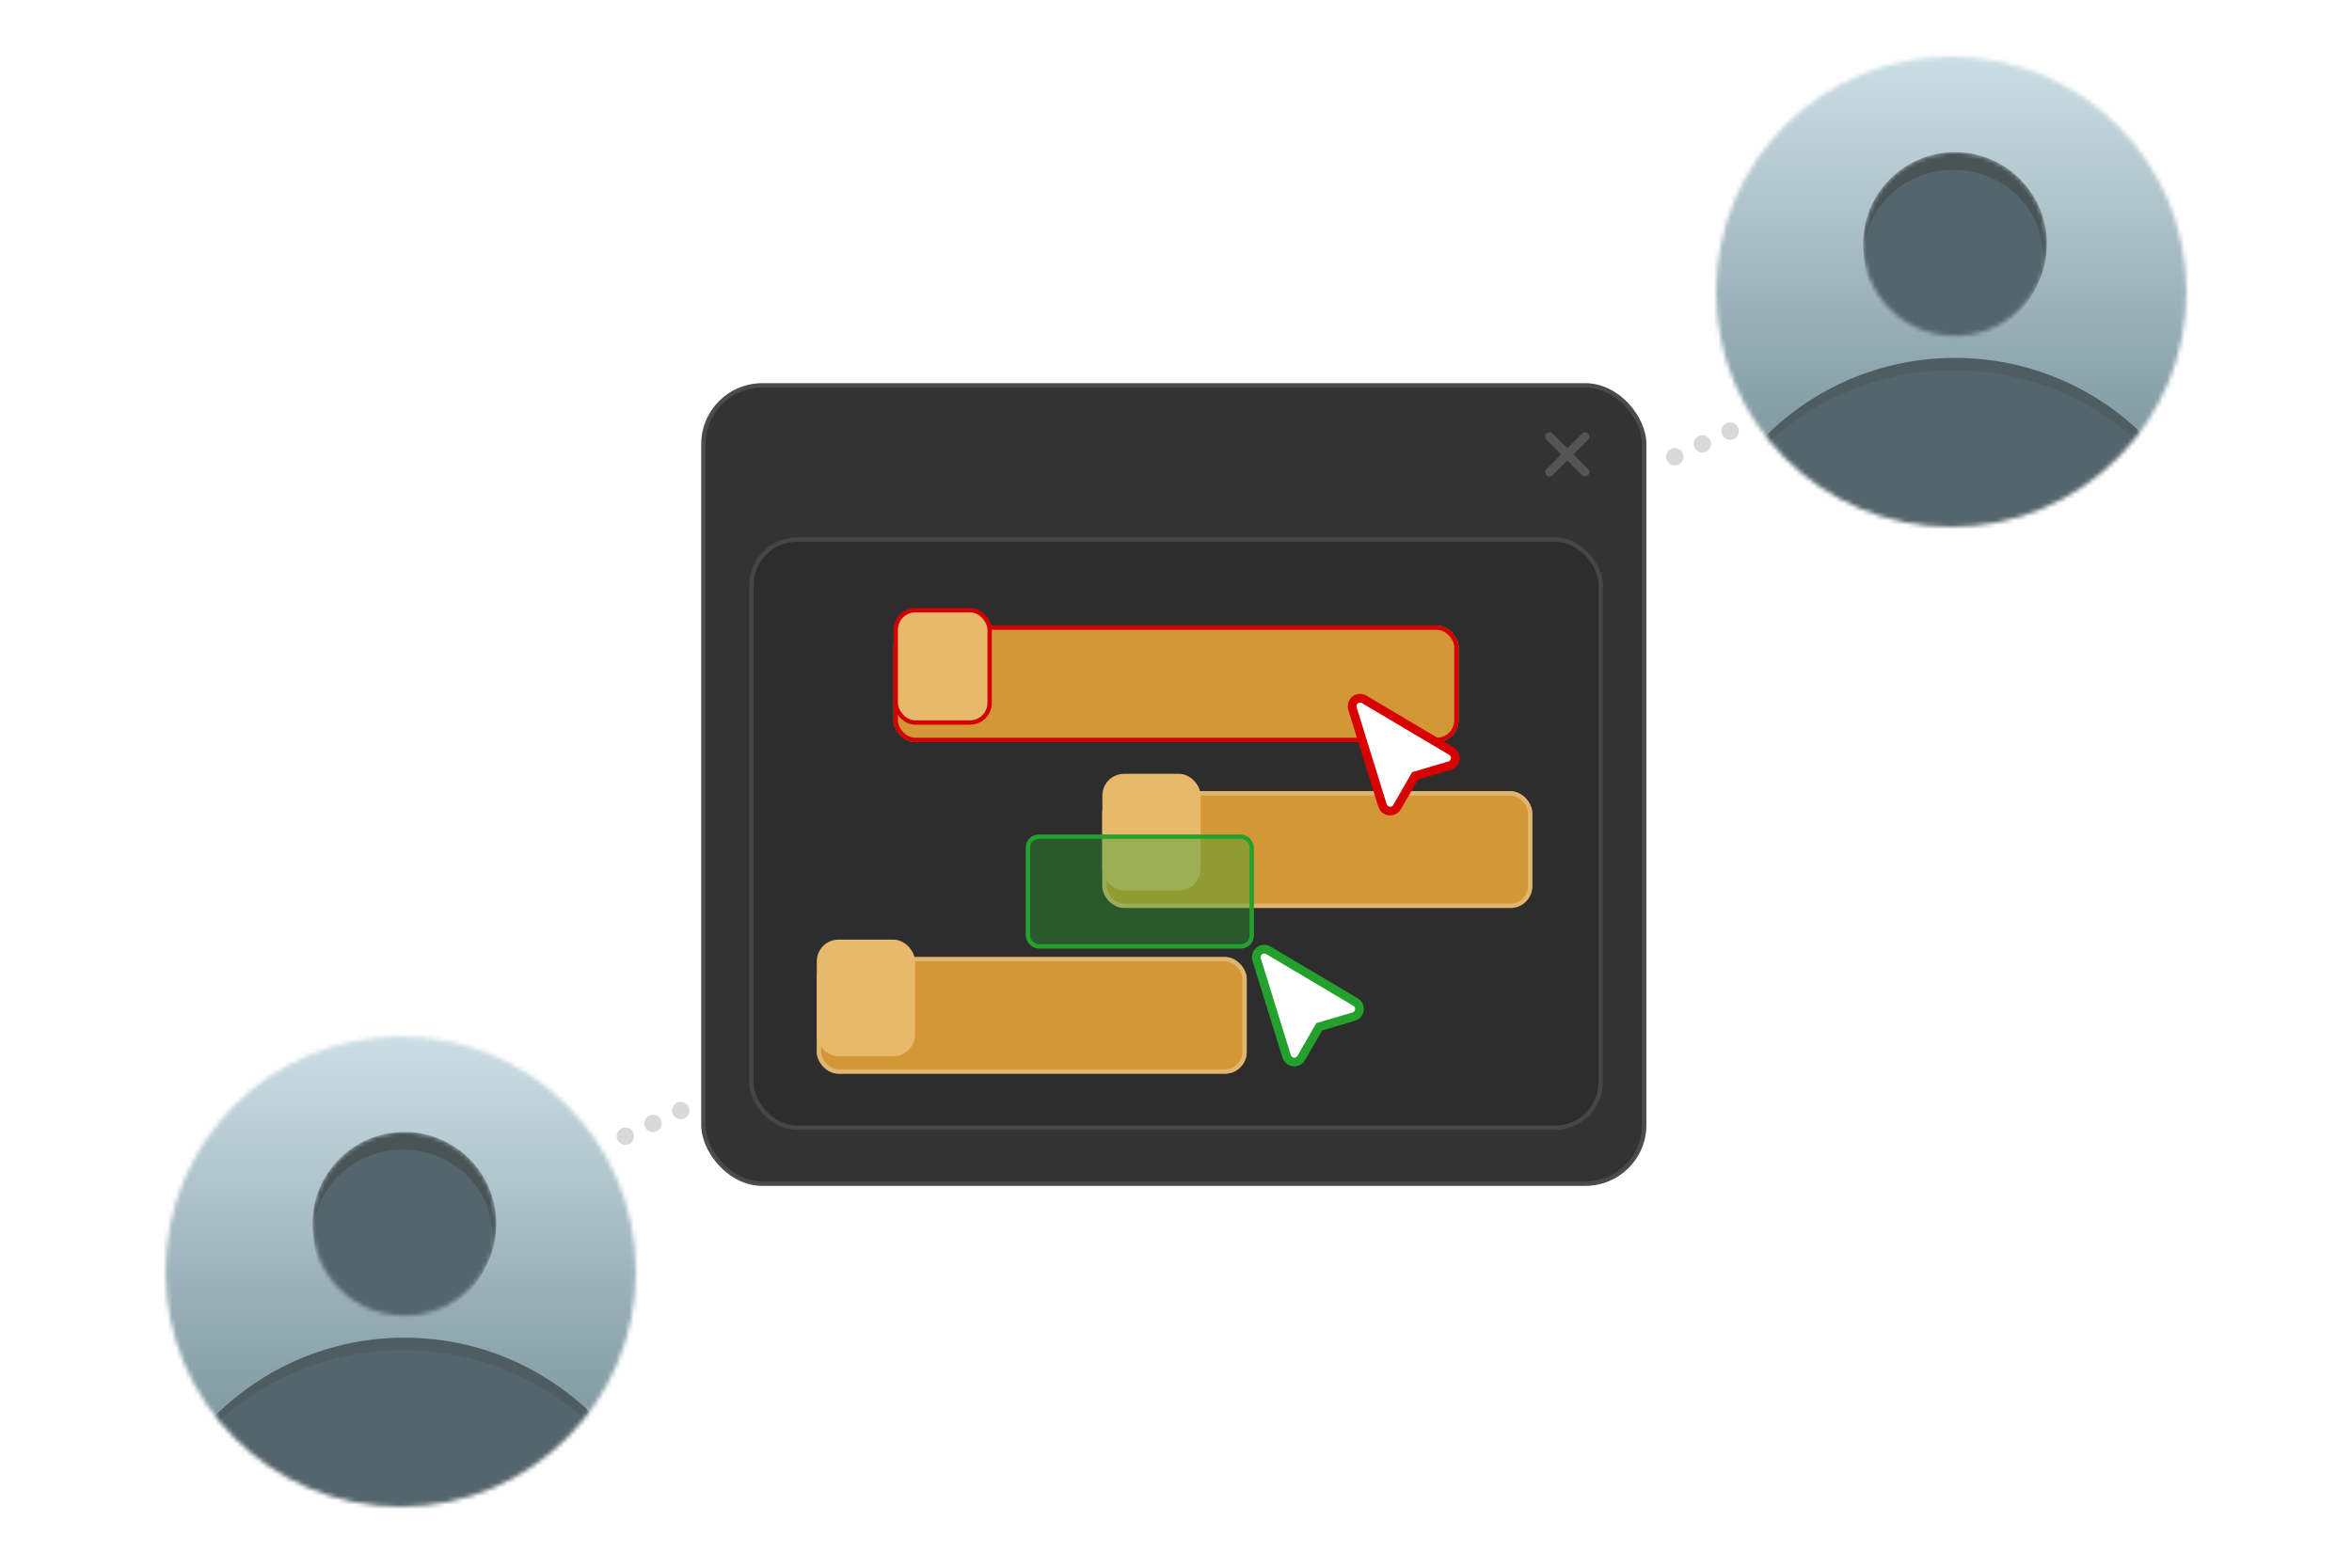 <svg width="540" height="360" viewBox="0 0 540 360" fill="none" xmlns="http://www.w3.org/2000/svg">
<rect x="161" y="88" width="217" height="184.314" rx="14" fill="#333333"/>
<rect x="161.5" y="88.5" width="216" height="183.314" rx="13.5" stroke="white" stroke-opacity="0.12"/>
<path d="M363.927 100.257L355.755 108.429M355.755 100.257L363.927 108.429" stroke="#545454" stroke-width="2" stroke-linecap="round" stroke-linejoin="round"/>
<rect x="172.017" y="123.41" width="195.995" height="136.069" rx="11" fill="#2D2D2D"/>
<rect x="172.517" y="123.91" width="194.995" height="135.069" rx="10.5" stroke="white" stroke-opacity="0.12"/>
<g filter="url(#filter0_d_600_87)">
<rect x="205.153" y="139.626" width="129.724" height="26.791" rx="5" fill="#D39736"/>
<rect x="205.653" y="140.126" width="128.724" height="25.791" rx="4.5" stroke="#D30000"/>
</g>
<g filter="url(#filter1_d_600_87)">
<rect x="253.094" y="177.697" width="98.703" height="26.791" rx="5" fill="#D39736"/>
<rect x="253.594" y="178.197" width="97.703" height="25.791" rx="4.5" stroke="#E0B56F"/>
</g>
<rect x="253.594" y="178.197" width="21.561" height="25.791" rx="4.5" fill="#E8B86B" stroke="#E8B86B"/>
<rect x="205.653" y="140.126" width="21.561" height="25.791" rx="4.5" fill="#E8B86B" stroke="#D30000"/>
<g filter="url(#filter2_d_600_87)">
<rect x="187.527" y="215.768" width="98.703" height="26.791" rx="5" fill="#D39736"/>
<rect x="188.027" y="216.268" width="97.703" height="25.791" rx="4.5" stroke="#E0B56F"/>
</g>
<rect x="188.027" y="216.268" width="21.561" height="25.791" rx="4.5" fill="#E8B86B" stroke="#E8B86B"/>
<path d="M310.478 161.765L310.514 161.632L310.56 161.502C310.661 161.246 310.819 161.014 311.023 160.825L311.129 160.734L311.13 160.733C311.422 160.503 311.776 160.367 312.147 160.343C312.517 160.319 312.887 160.407 313.207 160.597L313.205 160.598L333.229 172.484C333.537 172.667 333.784 172.935 333.942 173.256C334.099 173.577 334.159 173.937 334.114 174.292C334.07 174.647 333.922 174.981 333.69 175.254C333.458 175.526 333.152 175.725 332.809 175.825L332.808 175.825L324.881 178.166L320.756 185.333L320.756 185.335C320.577 185.644 320.313 185.894 319.994 186.055C319.676 186.216 319.317 186.281 318.962 186.241C318.608 186.202 318.272 186.06 317.997 185.832C317.722 185.605 317.518 185.303 317.412 184.962L317.412 184.961L310.514 162.719L310.478 162.585C310.416 162.315 310.417 162.035 310.478 161.765Z" fill="white" stroke="#D80000" stroke-width="2"/>
<path d="M288.475 219.395L288.51 219.261L288.556 219.131C288.657 218.875 288.815 218.643 289.019 218.454L289.125 218.363L289.126 218.362C289.418 218.133 289.773 217.996 290.143 217.972C290.514 217.948 290.883 218.036 291.203 218.226L291.202 218.227L311.225 230.113C311.533 230.296 311.78 230.564 311.938 230.885C312.095 231.206 312.155 231.566 312.11 231.921C312.066 232.276 311.918 232.611 311.686 232.883C311.454 233.155 311.148 233.354 310.805 233.454L310.804 233.454L302.877 235.795L298.752 242.962L298.752 242.964C298.573 243.273 298.309 243.524 297.99 243.685C297.672 243.846 297.313 243.91 296.958 243.871C296.604 243.831 296.268 243.689 295.993 243.462C295.718 243.235 295.514 242.932 295.408 242.591L295.408 242.59L288.51 220.348L288.474 220.214C288.413 219.944 288.413 219.664 288.475 219.395Z" fill="white" stroke="#24A12C" stroke-width="2"/>
<rect x="235.999" y="192.133" width="51.39" height="25.195" rx="2.5" fill="#24A12C" fill-opacity="0.38" stroke="#24A12C"/>
<mask id="mask0_600_87" style="mask-type:alpha" maskUnits="userSpaceOnUse" x="38" y="238" width="108" height="108">
<circle cx="92" cy="292" r="54" fill="#8CA9B3"/>
</mask>
<g mask="url(#mask0_600_87)">
<circle cx="92.844" cy="292.844" r="90.281" fill="url(#paint0_linear_600_87)"/>
<circle cx="92.844" cy="368.781" r="61.594" fill="#4D5D62"/>
<g filter="url(#filter3_f_600_87)">
<ellipse cx="92.5" cy="370" rx="61.5" ry="60" fill="#54656B"/>
</g>
</g>
<mask id="mask1_600_87" style="mask-type:alpha" maskUnits="userSpaceOnUse" x="71" y="259" width="43" height="44">
<circle cx="92.844" cy="281.031" r="21.094" fill="#495457"/>
</mask>
<g mask="url(#mask1_600_87)">
<circle cx="92.844" cy="281.031" r="21.094" fill="#495457"/>
<g filter="url(#filter4_f_600_87)">
<ellipse cx="92.5" cy="283.5" rx="20.5" ry="19.5" fill="#54656B"/>
</g>
</g>
<mask id="mask2_600_87" style="mask-type:alpha" maskUnits="userSpaceOnUse" x="394" y="13" width="108" height="108">
<circle cx="448" cy="67" r="54" fill="#8CA9B3"/>
</mask>
<g mask="url(#mask2_600_87)">
<circle cx="448.844" cy="67.844" r="90.281" fill="url(#paint1_linear_600_87)"/>
<circle cx="448.844" cy="143.781" r="61.594" fill="#4D5D62"/>
<g filter="url(#filter5_f_600_87)">
<ellipse cx="448.5" cy="145" rx="61.5" ry="60" fill="#54656B"/>
</g>
</g>
<mask id="mask3_600_87" style="mask-type:alpha" maskUnits="userSpaceOnUse" x="427" y="34" width="43" height="44">
<circle cx="448.844" cy="56.031" r="21.094" fill="#495457"/>
</mask>
<g mask="url(#mask3_600_87)">
<circle cx="448.844" cy="56.031" r="21.094" fill="#495457"/>
<g filter="url(#filter6_f_600_87)">
<ellipse cx="448.5" cy="58.5" rx="20.5" ry="19.5" fill="#54656B"/>
</g>
</g>
<path d="M150.358 258.878C150.859 258.645 151.077 258.05 150.844 257.55C150.611 257.049 150.017 256.831 149.516 257.064C149.015 257.296 148.797 257.891 149.03 258.392C149.262 258.893 149.857 259.11 150.358 258.878Z" stroke="#D9D9D9" stroke-width="2" stroke-linecap="round" stroke-linejoin="round"/>
<path d="M156.707 255.93C157.208 255.698 157.426 255.103 157.193 254.602C156.961 254.101 156.366 253.884 155.865 254.116C155.364 254.349 155.147 254.943 155.379 255.444C155.612 255.945 156.206 256.163 156.707 255.93Z" stroke="#D9D9D9" stroke-width="2" stroke-linecap="round" stroke-linejoin="round"/>
<path d="M144.009 261.825C144.51 261.592 144.727 260.998 144.495 260.497C144.262 259.996 143.668 259.778 143.167 260.011C142.666 260.243 142.448 260.838 142.681 261.339C142.913 261.84 143.508 262.057 144.009 261.825Z" stroke="#D9D9D9" stroke-width="2" stroke-linecap="round" stroke-linejoin="round"/>
<path d="M391.291 102.844C391.792 102.611 392.009 102.017 391.777 101.516C391.544 101.015 390.95 100.797 390.449 101.03C389.948 101.262 389.73 101.857 389.963 102.358C390.195 102.859 390.79 103.077 391.291 102.844Z" stroke="#D9D9D9" stroke-width="2" stroke-linecap="round" stroke-linejoin="round"/>
<path d="M397.64 99.897C398.141 99.664 398.359 99.07 398.126 98.569C397.894 98.068 397.299 97.85 396.798 98.083C396.297 98.315 396.08 98.91 396.312 99.411C396.545 99.912 397.139 100.129 397.64 99.897Z" stroke="#D9D9D9" stroke-width="2" stroke-linecap="round" stroke-linejoin="round"/>
<path d="M384.942 105.791C385.443 105.559 385.66 104.964 385.428 104.463C385.195 103.962 384.6 103.745 384.1 103.977C383.599 104.21 383.381 104.804 383.614 105.305C383.846 105.806 384.441 106.024 384.942 105.791Z" stroke="#D9D9D9" stroke-width="2" stroke-linecap="round" stroke-linejoin="round"/>
<defs>
<filter id="filter0_d_600_87" x="201.153" y="139.626" width="137.724" height="34.791" filterUnits="userSpaceOnUse" color-interpolation-filters="sRGB">
<feFlood flood-opacity="0" result="BackgroundImageFix"/>
<feColorMatrix in="SourceAlpha" type="matrix" values="0 0 0 0 0 0 0 0 0 0 0 0 0 0 0 0 0 0 127 0" result="hardAlpha"/>
<feOffset dy="4"/>
<feGaussianBlur stdDeviation="2"/>
<feComposite in2="hardAlpha" operator="out"/>
<feColorMatrix type="matrix" values="0 0 0 0 0 0 0 0 0 0 0 0 0 0 0 0 0 0 0.15 0"/>
<feBlend mode="normal" in2="BackgroundImageFix" result="effect1_dropShadow_600_87"/>
<feBlend mode="normal" in="SourceGraphic" in2="effect1_dropShadow_600_87" result="shape"/>
</filter>
<filter id="filter1_d_600_87" x="249.094" y="177.697" width="106.703" height="34.791" filterUnits="userSpaceOnUse" color-interpolation-filters="sRGB">
<feFlood flood-opacity="0" result="BackgroundImageFix"/>
<feColorMatrix in="SourceAlpha" type="matrix" values="0 0 0 0 0 0 0 0 0 0 0 0 0 0 0 0 0 0 127 0" result="hardAlpha"/>
<feOffset dy="4"/>
<feGaussianBlur stdDeviation="2"/>
<feComposite in2="hardAlpha" operator="out"/>
<feColorMatrix type="matrix" values="0 0 0 0 0 0 0 0 0 0 0 0 0 0 0 0 0 0 0.15 0"/>
<feBlend mode="normal" in2="BackgroundImageFix" result="effect1_dropShadow_600_87"/>
<feBlend mode="normal" in="SourceGraphic" in2="effect1_dropShadow_600_87" result="shape"/>
</filter>
<filter id="filter2_d_600_87" x="183.527" y="215.768" width="106.703" height="34.791" filterUnits="userSpaceOnUse" color-interpolation-filters="sRGB">
<feFlood flood-opacity="0" result="BackgroundImageFix"/>
<feColorMatrix in="SourceAlpha" type="matrix" values="0 0 0 0 0 0 0 0 0 0 0 0 0 0 0 0 0 0 127 0" result="hardAlpha"/>
<feOffset dy="4"/>
<feGaussianBlur stdDeviation="2"/>
<feComposite in2="hardAlpha" operator="out"/>
<feColorMatrix type="matrix" values="0 0 0 0 0 0 0 0 0 0 0 0 0 0 0 0 0 0 0.15 0"/>
<feBlend mode="normal" in2="BackgroundImageFix" result="effect1_dropShadow_600_87"/>
<feBlend mode="normal" in="SourceGraphic" in2="effect1_dropShadow_600_87" result="shape"/>
</filter>
<filter id="filter3_f_600_87" x="29" y="308" width="127" height="124" filterUnits="userSpaceOnUse" color-interpolation-filters="sRGB">
<feFlood flood-opacity="0" result="BackgroundImageFix"/>
<feBlend mode="normal" in="SourceGraphic" in2="BackgroundImageFix" result="shape"/>
<feGaussianBlur stdDeviation="1" result="effect1_foregroundBlur_600_87"/>
</filter>
<filter id="filter4_f_600_87" x="68" y="260" width="49" height="47" filterUnits="userSpaceOnUse" color-interpolation-filters="sRGB">
<feFlood flood-opacity="0" result="BackgroundImageFix"/>
<feBlend mode="normal" in="SourceGraphic" in2="BackgroundImageFix" result="shape"/>
<feGaussianBlur stdDeviation="2" result="effect1_foregroundBlur_600_87"/>
</filter>
<filter id="filter5_f_600_87" x="385" y="83" width="127" height="124" filterUnits="userSpaceOnUse" color-interpolation-filters="sRGB">
<feFlood flood-opacity="0" result="BackgroundImageFix"/>
<feBlend mode="normal" in="SourceGraphic" in2="BackgroundImageFix" result="shape"/>
<feGaussianBlur stdDeviation="1" result="effect1_foregroundBlur_600_87"/>
</filter>
<filter id="filter6_f_600_87" x="424" y="35" width="49" height="47" filterUnits="userSpaceOnUse" color-interpolation-filters="sRGB">
<feFlood flood-opacity="0" result="BackgroundImageFix"/>
<feBlend mode="normal" in="SourceGraphic" in2="BackgroundImageFix" result="shape"/>
<feGaussianBlur stdDeviation="2" result="effect1_foregroundBlur_600_87"/>
</filter>
<linearGradient id="paint0_linear_600_87" x1="92.844" y1="202.562" x2="92.844" y2="383.125" gradientUnits="userSpaceOnUse">
<stop stop-color="#EBFAFF"/>
<stop offset="0.681" stop-color="#819AA3"/>
</linearGradient>
<linearGradient id="paint1_linear_600_87" x1="448.844" y1="-22.438" x2="448.844" y2="158.125" gradientUnits="userSpaceOnUse">
<stop stop-color="#EBFAFF"/>
<stop offset="0.681" stop-color="#819AA3"/>
</linearGradient>
</defs>
</svg>
